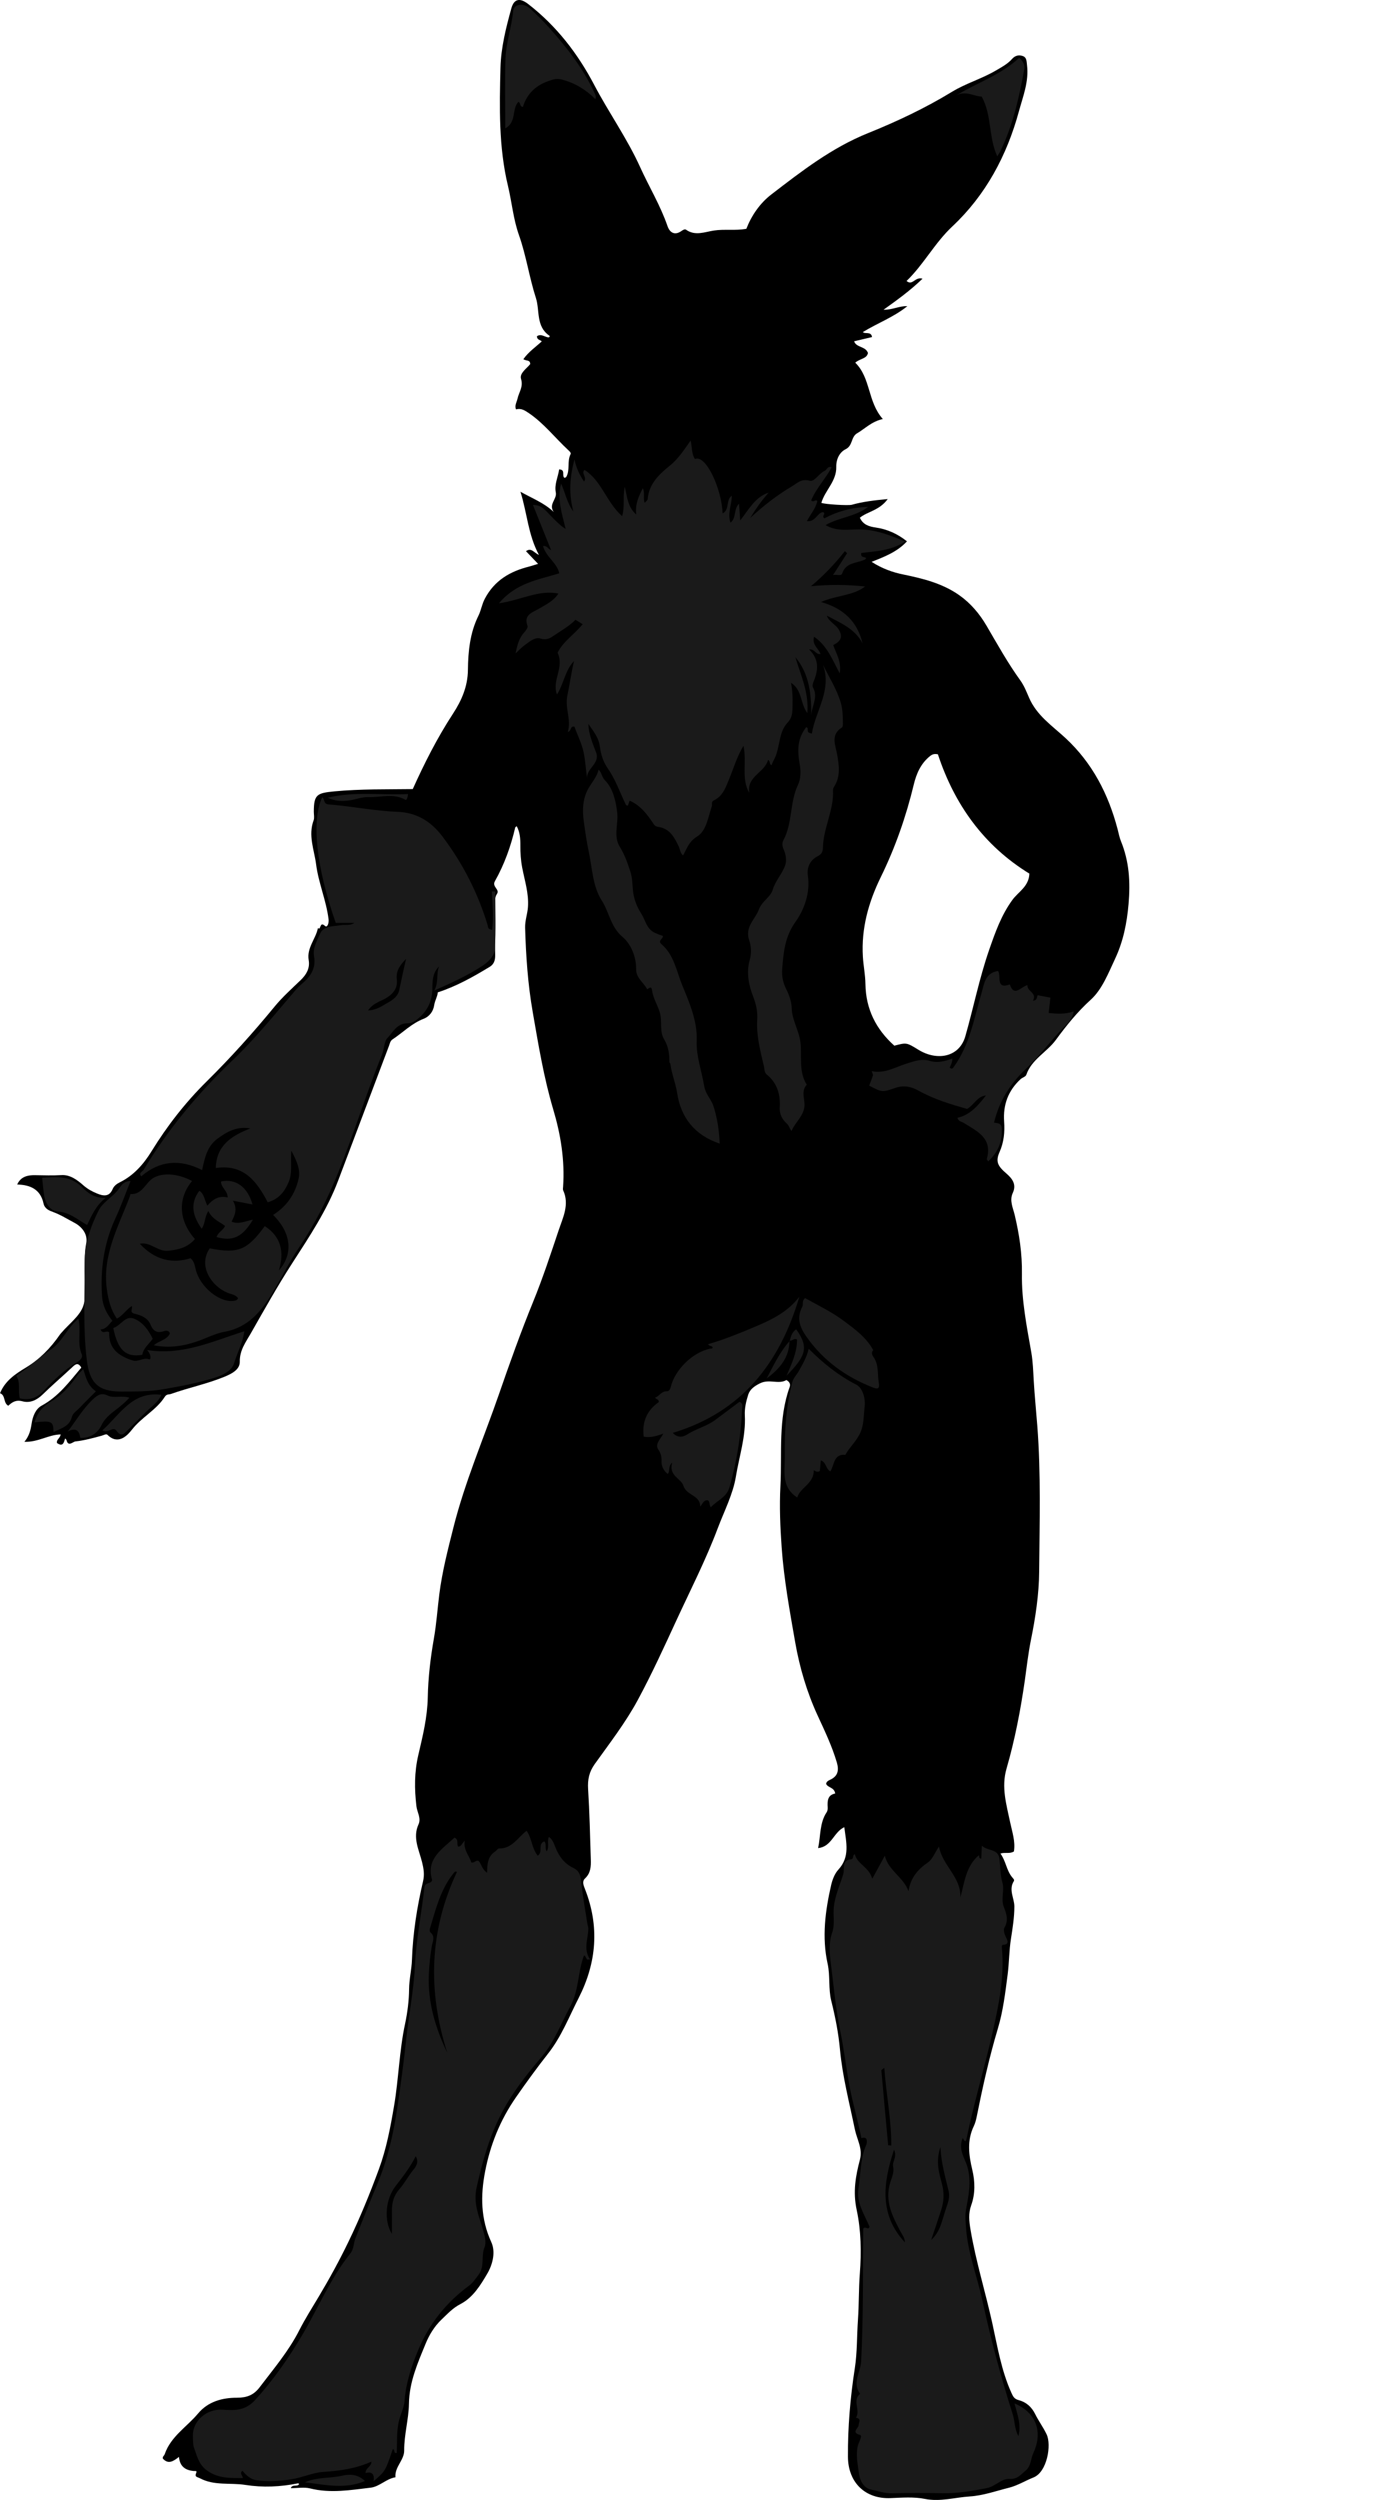 <?xml version="1.0" encoding="utf-8"?>
<!-- Generator: Adobe Illustrator 24.1.3, SVG Export Plug-In . SVG Version: 6.00 Build 0)  -->
<svg version="1.1" id="Layer_1" xmlns="http://www.w3.org/2000/svg" xmlns:xlink="http://www.w3.org/1999/xlink" x="0px" y="0px"
	 viewBox="0 0 555.12 991.63" enable-background="new 0 0 555.12 991.63" xml:space="preserve">
<g>
	<path d="M32.26,542.49c-1.4-2.43-2.54-1.15-3.87,0.09c-3.79,3.55-7.74,6.92-11.45,10.55c-2.32,2.27-5.02,3.53-8.03,2.72
		c-2.53-0.69-4.06,0.3-5.62,1.76c-2.07-1.1-0.98-4.15-3.28-4.96c1.99-4.89,5.95-7.58,10.35-10.23c5.37-3.23,9.79-7.78,13.39-13.01
		c0.19-0.27,0.42-0.51,0.64-0.77c3-3.53,7.32-6.62,8.67-10.69c1.54-4.67,0.33-10.21,0.51-15.37c0.11-3.09-0.02-6.14,0.63-9.31
		c0.71-3.45-1.4-6.54-4.82-8.32c-2.73-1.42-5.32-3.09-8.25-4.16c-1.59-0.58-3.4-1.27-3.87-3.44c-1.18-5.49-5.13-7.38-10.43-7.49
		c1.43-3.31,4.47-3.75,7.03-3.71c3.53,0.06,7.02,0.18,10.57-0.03c3.37-0.2,6.21,1.9,8.64,4.05c1.66,1.46,3.5,2.47,5.45,3.26
		c2.36,0.96,4.81,1.49,6.18-1.77c0.5-1.2,1.58-2.05,2.83-2.67c5.53-2.71,9.48-7.25,12.58-12.29c6.24-10.13,13.45-19.39,21.92-27.76
		c9.52-9.4,18.45-19.34,26.95-29.69c3.1-3.78,6.81-7.08,10.34-10.49c2.29-2.2,3.71-4.71,3.17-7.91c-0.83-4.88,2.81-8.4,3.67-12.74
		c1.23,1.21,0.6-2.87,2.75-0.85c1.04,0.98,1.64-1.27,1.47-2.6c-0.92-7.45-4-14.4-4.96-21.85c-0.75-5.77-3.21-11.42-0.98-17.4
		c0.38-1.03,0.07-2.31,0.08-3.48c0.03-6.74,1.21-7.36,8.14-8.02c10.42-0.99,20.84-0.76,31.12-0.91
		c4.73-10.48,9.79-20.45,15.95-29.88c3.37-5.16,5.87-10.73,5.94-17.39c0.08-7.29,0.8-14.69,4.16-21.47
		c1.07-2.16,1.38-4.56,2.56-6.79c3.85-7.28,10.03-10.85,17.64-12.75c0.96-0.24,2.05-0.63,3.48-1.05c-1.78-1.87-3.26-3.41-4.8-5.03
		c2.08-1.52,3,0.46,5.15,1.51c-4.34-8.08-4.66-16.55-7.35-25.1c4.72,2.67,9.36,4.39,13.23,8.05c-2.24-3.03,1.34-5.07,0.8-7.77
		c-0.64-3.17,0.9-6.08,1.33-9.14c2.69,0.07,0.91,2.58,2.13,3.37c0.22-0.11,0.59-0.18,0.7-0.38c1.58-2.79,0.24-6.15,1.7-9.01
		c0.28-0.56-0.43-1.18-0.93-1.64c-5.22-4.84-9.61-10.56-15.57-14.62c-1.59-1.08-3.13-2.1-5.16-1.52c-0.61-1.58,0.3-2.85,0.61-4.27
		c0.56-2.54,2.37-4.65,1.4-7.81c-0.69-2.25,2.23-4.12,3.64-5.88c-0.04-1.8-1.48-1.15-2.73-1.93c1.99-2.88,4.83-4.79,7.31-7.08
		c-0.52-0.6-1.88-0.54-1.93-2.02c1.61-1.17,3.16,0.31,4.6,0.45c0.54-0.17,0.64-0.5,0.26-0.76c-5.29-3.68-3.65-9.89-5.25-14.87
		c-2.64-8.2-3.86-16.87-6.73-24.97c-2.27-6.41-2.8-13.03-4.36-19.51c-3.7-15.42-3.38-31.17-2.97-46.86c0.2-8,2.18-15.85,4.31-23.56
		c1.06-3.84,3.4-4.26,6.67-1.73c11.23,8.69,19.68,19.63,26.25,32.15c5.77,10.99,13.03,21.17,18.15,32.48
		c3.55,7.85,8.07,15.25,10.89,23.45c0.86,2.51,2.79,3.92,5.54,1.96c0.58-0.41,1.34-0.86,1.81-0.52c3.64,2.62,7.54,0.86,11.12,0.33
		c4.16-0.62,8.29,0.11,12.81-0.66c2.03-5.23,5.36-10.13,9.91-13.63c12.01-9.24,23.97-18.52,38.31-24.31
		c11.49-4.63,22.76-9.94,33.4-16.43c5.42-3.31,11.62-5.09,17.14-8.29c2.42-1.41,4.87-2.68,6.73-4.78c1.15-1.3,2.57-1.61,4.06-1.16
		c1.76,0.53,1.64,2.14,1.83,3.67c0.8,6.44-1.59,12.35-3.21,18.29c-4.76,17.5-13.15,33.23-26.41,45.66
		c-7.04,6.6-11.38,15.12-18.18,21.66c2.42,2.03,3.3-1.81,6.34-0.91c-4.94,4.76-9.99,8.39-15.48,12.32c3.56,0.08,6.3-1.58,9.45-1.42
		c-5.37,4.35-11.84,6.71-17.65,10.27c0.85,0.94,3.28-0.43,3.65,1.98c-2.29,0.54-4.63,1.09-7.12,1.68c0.9,2.6,4.5,1.87,5.5,4.63
		c-0.45,2.35-3.19,2.19-5.05,3.85c6.2,6.04,4.85,15.5,10.95,22.36c-4.5,0.99-7.05,3.82-10.22,5.66c-2.48,1.44-1.64,4.9-4.55,6.32
		c-2.43,1.19-3.79,4.01-3.71,7.01c0.15,5.67-4.48,9.29-5.92,14.26c1.45,0.59,10.72,1.15,12.13,0.75c4.33-1.23,8.74-1.74,14.21-2.26
		c-3.33,4.57-8.01,4.91-11.06,7.41c1.28,2.73,3.45,3.48,6.45,3.91c4.27,0.62,8.4,2.39,12.24,5.45c-3.83,4.15-8.63,6-14.03,8.14
		c4.25,2.73,8.44,4.17,12.55,5.01c7.9,1.61,15.59,3.54,22.25,8.23c4.49,3.16,8.05,7.38,10.8,12.09c4.29,7.32,8.4,14.75,13.37,21.63
		c1.54,2.13,2.53,4.66,3.49,6.89c3.05,7.08,9.11,11.1,14.36,15.94c10.77,9.94,17.13,22.32,20.8,36.28c0.41,1.57,0.7,3.2,1.31,4.7
		c3.29,8.06,3.79,16.19,3.03,24.94c-0.67,7.69-2.11,14.83-5.33,21.71c-2.7,5.76-5.16,12.18-9.66,16.26
		c-5.32,4.83-9.75,10.33-13.82,15.9c-3.63,4.96-9.68,7.75-11.77,13.91c-0.25,0.74-1.57,1.07-2.28,1.72
		c-4.9,4.54-6.98,10.15-6.51,16.82c0.29,4.12-0.07,8.12-1.81,12.06c-1.69,3.82-0.72,5.58,2.69,8.52c2.29,1.98,4.15,4.3,2.55,7.73
		c-1.4,2.99,0.09,5.9,0.75,8.69c1.84,7.71,3,15.44,2.88,23.39c-0.16,10.56,1.92,20.88,3.73,31.21c0.65,3.73,0.74,7.58,0.96,11.28
		c0.35,5.93,0.96,11.86,1.41,17.77c1.48,19.26,0.89,38.54,0.74,57.8c-0.07,9.14-1.47,18.31-3.29,27.3
		c-1.07,5.3-1.65,10.66-2.41,15.98c-1.7,11.81-3.94,23.49-7.25,34.92c-2.14,7.39-0.04,14.23,1.43,21.28
		c0.79,3.78,2.15,7.57,1.5,11.58c-1.63,1.05-3.38,0.24-5.35,0.83c2.12,2.87,2.36,6.5,4.54,9.28c0.41,0.52,1.16,1.09,0.77,1.69
		c-2.16,3.43,0.23,6.72,0.22,10.07c-0.01,4.3-0.7,8.63-1.35,12.75c-0.75,4.71-0.7,9.46-1.31,14.15c-0.94,7.22-1.8,14.51-3.86,21.38
		c-3.46,11.57-6.07,23.29-8.43,35.09c-0.26,1.32-0.61,2.61-1.15,3.72c-2.74,5.71-1.99,11.47-0.61,17.28
		c1.13,4.74,1.23,9.5-0.42,14.12c-1.16,3.25-0.83,6.29-0.27,9.64c2.1,12.55,5.91,24.7,8.64,37.11c2.04,9.28,3.6,18.84,7.6,27.68
		c0.68,1.52,1.17,2.4,2.87,2.85c2.97,0.78,5.13,2.68,6.54,5.53c1.36,2.75,3.22,5.26,4.54,8.03c2.01,4.19,0.23,14.95-5.19,17.11
		c-3.27,1.31-6.36,3.23-9.74,4.08c-5.15,1.29-10.22,3.12-15.58,3.46c-5.93,0.38-11.67,2.2-17.82,0.97
		c-4.36-0.87-9.02-0.5-13.53-0.31c-10.04,0.43-16.92-6.11-16.97-16.44c-0.06-11.77,0.92-23.41,2.73-35.08
		c0.97-6.26,0.8-12.83,1.25-19.26c0.43-6.09,0.27-12.19,0.74-18.32c0.65-8.35,0.49-17.17-1.24-25.17
		c-1.58-7.29-0.42-13.48,1.28-20.01c1.15-4.42-1.21-8.05-2.01-11.97c-2.16-10.53-4.91-20.91-5.91-31.7
		c-0.59-6.45-1.85-12.9-3.44-19.25c-1.21-4.82-0.39-9.88-1.46-14.75c-2.32-10.54-0.95-20.99,1.41-31.28
		c0.45-1.96,1.37-4.47,2.86-6.08c4.67-5.06,3.11-10.73,2.35-16.83c-4.25,1.95-4.97,7.74-10.4,8.31c1.08-5.01,0.55-9.98,3.41-14.25
		c0.34-0.5,0.43-1.28,0.39-1.91c-0.18-2.6,0.03-4.97,2.99-5.49c-0.4-2.58-2.88-2.21-3.61-3.84c0.13-0.87,0.8-1.27,1.54-1.6
		c3.2-1.42,3.62-3.83,2.7-6.94c-1.89-6.4-4.75-12.39-7.54-18.43c-4.32-9.35-7.22-19.19-8.99-29.31
		c-2.16-12.41-4.44-24.77-5.34-37.42c-0.59-8.19-0.92-16.38-0.5-24.46c0.67-13.12-0.94-26.52,3.68-39.29
		c0.35-0.97,0.06-1.99-1.31-2.73c-3.09,1.83-6.78-0.54-10.45,1.29c-2.31,1.15-4.01,2.39-4.7,4.52c-0.84,2.62-1.48,5.48-1.34,8.19
		c0.45,8.35-2.24,16.28-3.55,24.3c-1.13,6.94-4.65,13.74-7.22,20.55c-4.71,12.5-10.8,24.4-16.39,36.5
		c-4.9,10.62-9.78,21.31-15.33,31.59c-4.82,8.94-11.14,17.09-17.07,25.39c-2.24,3.13-2.86,6.19-2.63,9.94
		c0.58,9.27,0.78,18.56,1.08,27.85c0.09,2.76-0.01,5.43-2.29,7.57c-1.25,1.17-0.65,2.63-0.07,4.11c5.86,14.86,4.71,29.3-2.53,43.45
		c-3.78,7.4-6.8,15.22-11.98,21.81c-4.47,5.69-8.71,11.51-12.84,17.46c-6.27,9.04-10.2,18.84-12.25,29.49
		c-1.83,9.52-1.75,18.76,2.47,27.95c1.75,3.8,0.62,8.72-1.59,12.49c-2.73,4.65-5.71,9.52-10.64,12.07c-3.1,1.6-5.11,3.87-7.5,6.13
		c-2.95,2.8-4.96,6.27-6.3,9.53c-3.12,7.6-6.52,15.2-6.65,23.88c-0.09,6.17-1.94,12.29-1.89,18.59c0.03,3.79-3.86,6.53-3.46,10.58
		c-3.62,0.58-6.35,3.71-9.79,4.12c-7.98,0.95-16,2.34-24.1,0.3c-2.35-0.59-4.97-0.09-7.65-0.09c0.68-1.81,2.72-0.3,3.33-1.72
		c-0.17-0.08-0.34-0.22-0.48-0.2c-6.92,1.41-14,1.71-20.86,0.63c-6-0.94-12.34,0.39-18.06-2.65c-1.12-0.59-2.19-0.43-1.43-2.18
		c0.41-0.94-0.49-0.62-1.13-0.69c-3.08-0.33-5.39-1.68-5.74-5.6c-2.2,1.74-4.27,3.12-6.42,0.63c-0.13-0.74,0.58-1.14,0.77-1.71
		c2.41-7.04,8.79-10.81,13.25-16.15c3.96-4.74,9.63-6.25,15.38-6.24c4.01,0,6.69-1.04,9.08-4.2c5.53-7.3,11.43-14.21,15.67-22.53
		c2.27-4.46,5.09-8.94,7.71-13.32c4.24-7.09,8.25-14.42,11.86-21.9c4.52-9.35,8.46-18.97,12.05-28.74c3-8.16,4.58-16.64,6.02-25.14
		c1.83-10.79,2.05-21.77,4.37-32.56c0.93-4.34,1.54-9.1,1.58-13.68c0.03-3.96,1.01-7.75,1.14-11.67c0.36-10.51,2-20.86,4.39-31.07
		c0.64-2.75,0.26-5.02-0.38-7.63c-1.21-4.88-3.83-9.7-1.4-15.02c1.1-2.41-0.56-4.79-0.84-7.17c-0.81-6.9-0.86-13.41,0.77-20.4
		c1.72-7.38,3.58-14.86,3.73-22.75c0.15-7.76,1.07-15.65,2.44-23.44c1.02-5.77,1.4-11.7,2.15-17.56c1.14-8.94,3.37-17.59,5.56-26.28
		c4.57-18.19,12.01-35.4,18.12-53.06c4.25-12.3,8.64-24.57,13.55-36.62c3.81-9.35,6.97-18.94,10.16-28.47
		c1.61-4.81,4.32-10.12,1.76-15.68c-0.19-0.41-0.07-0.99-0.04-1.49c0.7-10.46-0.9-20.51-3.9-30.6c-3.76-12.63-5.9-25.7-8.16-38.71
		c-1.93-11.06-2.69-22.19-3.01-33.39c-0.08-2.89,0.94-5.5,1.13-8.3c0.36-5.37-1.31-10.43-2.29-15.54c-0.57-2.98-0.74-5.88-0.72-8.82
		c0.02-2.68-0.17-5.25-1.46-7.64c-0.18,0.17-0.54,0.33-0.6,0.57c-1.74,7.45-4.3,14.61-8.06,21.27c-1.24,2.2,2.01,3.24,0.86,4.96
		c-1.16,1.73-0.74,3.53-0.76,5.3c-0.07,6.33-0.11,12.67,0.02,19c0.04,2.03-0.46,3.66-2.15,4.68c-6.55,3.98-13.21,7.73-20.63,10.14
		c-0.11,1.68-1.13,3.2-1.41,5.03c-0.37,2.43-1.73,4.5-4.35,5.52c-4.64,1.8-8.12,5.43-12.21,8.12c-0.89,0.59-1.02,1.56-1.37,2.51
		c-6.7,17.82-13.46,35.61-20.16,53.42c-4.42,11.77-11.45,22.29-18.27,32.86c-5.83,9.04-11.09,18.45-16.42,27.81
		c-1.98,3.48-4.45,6.67-4.37,11.25c0.05,3.05-3.04,4.7-5.95,5.91c-6.94,2.87-14.3,4.36-21.35,6.87c-0.86,0.3-1.73-0.02-2.45,1.12
		c-3.35,5.26-9.17,8.07-13.03,13.03c-1.73,2.22-5.45,6.32-9.75,2.04c-0.47-0.47-1.52,0.18-2.31,0.39
		c-3.45,0.93-6.93,1.89-10.47,2.27c-0.85,0.09-2.81,2.25-3.45-0.55c-0.06-0.25-0.38-0.44-0.57-0.66c-0.14,0.47-0.23,0.96-0.42,1.41
		c-0.69,1.61-1.72,1.1-2.77,0.43c-0.36-1.41,1.27-1.88,1.44-3.43c-4.82,0.1-9.02,3.15-14.38,2.93c1.9-2.3,2.49-4.68,2.87-7.26
		c0.41-2.75,1.51-5.74,3.98-7.09C23.27,553.94,27.57,548.03,32.26,542.49z M354.87,414.79c4.9-1.3,4.87-1.25,9.6,1.64
		c7.25,4.45,16.17,3.08,18.59-5.43c3.25-11.41,5.56-23.07,9.46-34.29c2.39-6.87,4.78-13.69,9.2-19.75c2.33-3.2,6.57-5.31,6.73-10.43
		c-18.05-11.07-29.73-27.4-36.29-47.32c-1.36-0.28-2.18-0.04-3.07,0.66c-3.7,2.92-5.47,7.02-6.5,11.32
		c-3.06,12.69-7.32,24.92-13.06,36.65c-4.88,9.97-7.82,20.37-7.14,31.67c0.22,3.63,0.96,7.2,1.01,10.79
		C343.55,400.29,347.6,408.28,354.87,414.79z"/>
	<path fill="#1A1A1A" d="M171.48,745.77c-2.57-8.37,3.87-12.21,8.87-16.86c1.88,0.88,0.65,2.6,1.47,3.6
		c1.15-0.05,1.44-1.14,2.6-2.42c-0.64,3.78,1.82,5.93,2.57,8.66c1.19,0.42,1.81-1.05,2.89-0.61c1.23,1.26,1.3,3.34,3.4,4.71
		c0.05-3.44,0.24-6.52,3.18-8.4c0.55-0.35,1.02-1.22,1.51-1.21c5.21,0.11,7.49-4.38,10.98-7.03c2.15,3,2,6.9,4.42,9.87
		c2.26-1.44-0.15-4.6,2.61-5.68c1,0.99,0.09,2.68,0.96,3.97c1.18-1.93-0.03-3.97,0.89-5.73c1.45,1.03,1.97,2.68,2.54,4.11
		c1.45,3.63,3.57,6.52,7.17,8.22c2.17,1.02,2.8,2.74,3.04,5.15c0.57,5.69,1.63,11.34,2.5,17.01c0.1,0.64,0.38,1.28,0.37,1.92
		c-0.07,4.06-2.11,8.05,0.69,12.22c-0.4,0.01-0.8,0.01-1.21,0.02c-0.28-0.51-0.57-1.02-0.85-1.53c-0.4-0.14-0.43,0.09-0.57,0.5
		c-2.26,6.4-1.81,13.36-5.25,19.67c-3.65,6.71-6.3,14.03-11.3,19.91c-5.85,6.88-11.44,13.93-15.67,21.89
		c-4.98,9.39-7.83,19.46-10.15,29.89c-1.46,6.58,0.97,11.42,2.54,16.96c0.62,2.18,1.39,4.93,0.6,6.77
		c-1.53,3.56,0.25,7.58-2.49,11.12c-1.09,1.41-2.18,3.08-3.57,4.1c-9.1,6.68-15.95,15.21-20.25,25.55
		c-2.67,6.42-4.92,13.12-5.44,20.17c-0.2,2.69-1.42,5.02-2.1,7.52c-1.18,4.37-0.78,8.81-1.01,13.19c-1.45,0.3-0.53-1.53-1.58-1.47
		c-2.91,8.67-2.91,8.67-7.62,12.72c0.46-2.79-0.6-3.98-3.16-3.27c-0.05-2.1,2.35-2.47,2.31-4.52c-6.1,2.74-12.46,3.64-19.01,4.06
		c-4.29,0.27-8.32,2.26-12.67,2.92c-4.68,0.7-9.29,1.07-13.94,0.38c-2.32-0.34-4.1-1.96-5.55-3.76c-1.35,1.17,0.19,1.86,0.15,2.91
		c-4.92-0.03-9.65,0.24-14.16-2.96c-3.46-2.45-4.08-6.07-5.3-9.36c-0.31-0.83-0.33-2.92-0.36-4.43c-0.12-6.01,5.56-10.8,11.82-10.38
		c4.65,0.31,8.93,0.52,12.89-3.84c7.23-7.96,13.25-16.56,18.69-25.79c6.37-10.81,11.2-22.54,19.14-32.43
		c1.36-1.7,1.2-4.03,1.99-5.99c2.85-7.09,5.59-14.23,8.57-21.27c4.09-9.67,6.4-19.74,7.97-30.11c1.39-9.22,2.61-18.48,3.6-27.71
		c1.06-9.78,3-19.44,3.47-29.33c0.48-10.26,2.62-20.43,3.72-30.68C168.67,746.39,170.97,747.54,171.48,745.77z M177.48,814.27
		c-7.83-24.45-7.15-48.41,3.83-71.72c-0.7-0.43-1.01,0.1-1.24,0.38c-5.28,6.48-7.16,14.42-9.5,22.16c-0.13,0.43-0.07,1.19,0.21,1.41
		c2.02,1.61,0.88,3.66,0.58,5.38c-0.65,3.75-1.03,7.44-1.2,11.29C169.71,794.26,172.73,804.35,177.48,814.27z M164.96,855.3
		c-2.19,4.36-5.05,8.06-7.95,11.79c-4.21,5.42-4.69,13.88-1.5,19.05c0-3.26,0.01-6.24,0-9.22c-0.02-3.19,0.73-6,2.95-8.53
		c2.13-2.44,3.63-5.39,5.73-7.91C165.22,859.22,166.25,857.46,164.96,855.3z"/>
	<path fill="#1A1A1A" d="M388.41,735.9c0.3,0.19-0.24,1.2,0.94,1.41c0.08-1.6,0.16-3.17,0.26-5.19c2.28,2.25,6.48,1.07,6.97,5.21
		c0.36,3.1,0.27,6.34,1.14,9.29c0.98,3.31-0.7,6.55,0.62,9.88c0.96,2.43,1.94,5.21,0.26,8.06c-0.56,0.95-0.1,2.49,0.52,3.8
		c0.33,0.69,1.87,3.01-1.12,3.08c-0.51,0.01-0.51,0.72-0.46,1.17c1.11,11.63-1.24,22.81-3.81,34.08
		c-3.18,13.95-7.35,27.64-10.2,41.66c-0.49,2.43-1.43-0.48-1.57-0.22c-1.85,4.6,0.95,8.02,1.9,11.38
		c1.72,6.06,0.39,11.57-0.58,17.19c-0.4,2.35-0.12,4.35,0.01,6.61c0.62,10.06,4.37,19.37,6.48,29.06
		c3.31,15.25,7.31,30.35,12.06,45.24c0.89,2.78,0.66,5.81,2.28,8.73c1.18-4.65-0.45-8.72-1.59-12.99
		c8.63,3.58,11.41,11.31,7.52,19.65c-1.08,2.32-0.85,5.21-3.11,7.03c-1.91,1.54-3.15,3.49-6.49,3.28c-3-0.19-5.62,3.02-8.9,3.65
		c-5.81,1.12-11.6,2.14-17.57,2.02c-6.66-0.13-13.33-0.17-19.99,0.03c-2.89,0.09-5.5-0.9-8.21-1.44c-3.18-0.64-4.56-3.7-4.89-6.2
		c-0.47-3.58-1.37-7.24-0.54-11.03c0.33-1.54,2.05-4.17,0.91-4.48c-3.66-0.99-0.59-2.74-0.56-3.78c0.03-1.34,1.28-2.64-1.07-3.05
		c2.03-2.91-1.64-6.81,1.67-9.5c-3.28-4.33,0.2-8.6,0.41-12.83c0.9-17.6,0.67-35.2,0.81-52.56c0.71-1.44,2.08,0.8,2.51-0.88
		c-2-4.81-5.3-9.61-4.39-15.13c0.96-5.79,0.63-11.87,3.13-17.42c0.11-0.25,0.97-3.57-1.97-2.58c-1.36-6.93-3.43-13.77-4.74-20.81
		c-1.31-7.06-2.11-14.21-3.56-21.24c-1.86-8.98-2.67-18.12-3.81-27.19c-0.5-4.02-0.9-8.26,0.53-12.32c1.14-3.22,0.3-6.67,0.64-9.99
		c0.49-4.78,2.44-8.82,3.75-13.18c0.63-2.1-0.75-5.44,2.9-5.84c1.64-0.18,0.49-1.68,1.71-2.05c0.93,4,5.5,4.88,6.91,9.72
		c2-3.68,3.37-6.19,4.97-9.12c1.5,6,7.41,8.46,9.41,14.09c0.75-5.35,3.75-8.71,7.68-11.43c1.94-1.34,2.59-3.65,4.4-6.3
		c1.44,7.69,8.8,12.02,8.49,20.19C382.74,746.63,383.24,740.28,388.41,735.9z M369.5,888.5c3.85-3.45,4.37-8.28,5.94-12.65
		c0.77-2.14,1.51-4.41,0.97-6.75c-1.25-5.39-2.9-10.69-3.26-17.42c-1.92,5.73-0.56,10.21,0.58,14.45c1.01,3.73,0.84,7.09-0.29,10.57
		C372.16,880.65,370.81,884.57,369.5,888.5z M359.05,889.46c0-1.78-1.05-2.98-1.79-4.38c-3.2-6.05-6.32-12.08-3.98-19.45
		c0.6-1.88,1.59-4.11,1.12-6.18c-0.47-2.06,1.69-3.72,0.36-6.75C350.21,866.38,349,878.63,359.05,889.46z M352.42,850.93
		c0.41,0.04,0.83,0.09,1.24,0.13c0.06-10.32-2.07-20.49-2.77-30.84c-0.47,0.42-1.18,0.78-1.16,1.08
		C350.59,831.18,351.51,841.05,352.42,850.93z"/>
	<path fill="#1A1A1A" d="M221.25,258.93c2-4.25,6.47-7.13,9.96-11.33c-0.87-0.53-1.73-1.05-2.86-1.75
		c-2.41,2.45-5.39,4.13-8.22,6.04c-1.73,1.16-3.09,2.21-5.69,1.39c-2.2-0.7-4.53,1.38-6.5,2.83c-1.06,0.78-1.96,1.78-3.37,3.09
		c0.7-3.41,1.39-6.14,3.48-8.38c0.64-0.69,1.5-1.95,1.27-2.56c-1.73-4.46,2.2-5.42,4.49-6.78c2.92-1.73,5.95-3.14,7.75-6.04
		c-7.75-1.57-14.85,2.61-23.59,3.88c6.81-8.13,15.6-9.34,23.93-11.9c-0.77-4.07-5.28-6.47-6.44-10.87c1.69-0.13,1.92,1.19,3.21,1.68
		c-2.36-5.87-4.72-11.74-7.19-17.91c3.48-0.13,5.07,2.31,6.95,4.17c1.83,1.81,3.52,3.76,6.02,5.33c-1.46-6.09-3.49-11.88-1.81-18
		c1.68,3.71,2.38,7.74,4.88,11.11c-1.83-6.75-1.54-13.39,0.42-20.68c0.77,3.48,2.01,6.11,3.81,8.77c1.34-1.77-1.31-3.23,0.17-4.63
		c6.77,4.25,8.68,12.79,14.94,18.36c1.17-4.2,0.16-7.58,1.04-11.62c1.04,4.13,1.12,7.96,4.58,10.97c-0.54-4.14,0.94-7.2,2.59-10.44
		c0.94,1.92-0.02,3.93,0.74,5.8c0.44-0.53,1.16-1,1.2-1.52c0.46-6.04,4.64-9.88,8.76-13.21c3.29-2.66,5.44-5.96,8.28-10
		c0.61,2.97,0.39,5.4,1.71,7.36c4.26-1.96,10.58,11.65,10.98,21.56c2.91-1.54,1.15-5.24,3.64-7.03c-0.02,3.67-1.81,7.11-0.53,10.7
		c2.47-1.91,1.14-5.37,3.4-7.51c0.14,1.89,0.27,3.75,0.47,6.64c3.53-4.55,5.96-9.3,11.3-11.05c-2.79,3.1-5.15,6.49-7.36,10.08
		c5.16-4.76,10.6-9.04,16.56-12.56c2.02-1.19,3.73-3.16,6.99-2.24c2.05,0.58,3.66-2.87,5.93-3.85c0.96-0.41,1.22-2.13,2.88-1.47
		c-2.47,4.6-6.21,8.42-8.15,13.13c1.01,1.02,1.63-0.58,2.44,0.25c-0.57,2.86-2.57,5.06-4.14,7.98c3.44,0.38,3.98-3.18,6.34-3.59
		c1.55,0.56-0.79,1.66,0.64,2.47c5.02-2.7,10.6-4.33,17.37-4.53c-5.44,4.01-11.65,4.15-16.94,7.22c4.56,2.68,9.18,1.65,13.63,1.71
		c6.17,0.09,11.71,2.18,17.96,4.83c-5.8,3.75-11.81,3.79-17.43,4.53c-0.33,2.12,1.41,1.3,1.95,2.05c-0.16,0.18-0.29,0.45-0.49,0.55
		c-3.18,1.51-7.48,1.01-9.01,5.48c-0.42,1.24-2.08,0.33-3.64,0.66c2.05-3.18,3.81-5.92,5.57-8.66c-0.29-0.27-0.59-0.54-0.88-0.81
		c-4.01,5.07-8.41,9.71-13.44,13.9c7.22-0.71,14.33-0.65,21.5,0.11c-4.92,3.74-11.18,3.42-17.53,6.15
		c9.08,2.58,14.48,7.9,16.49,16.42c-3.07-5.91-8.86-8.13-14.19-11.02c0.92,2.58,3.61,3.45,4.86,5.73c1.43,2.62,0.92,4.34-2.3,5.95
		c1.09,3.35,3.34,6.39,2.58,11.24c-3.01-5.56-5-10.99-10.2-14.54c-0.89,3.33,1.79,4.54,2.57,6.85c-1.89,0.36-2.29-2.09-4.52-1.81
		c4.08,3.98,3.64,8.26,1.8,12.69c-0.3,0.73-0.61,1.82-0.28,2.38c2.29,3.98-0.72,7.6-0.66,11.48c0.03-8.42-0.6-16.61-6.32-23.49
		c2.09,7.09,5.43,13.92,4.75,22.2c-2.89-3.85-1.93-9.08-6.47-12.04c0.58,3.11,0.67,5.87,0.61,8.64c-0.06,2.53,0.15,4.92-1.94,7.13
		c-3.57,3.78-2.97,9.31-4.98,13.82c-0.46,1.03-1.09,2-1.4,3.1c-1.06-0.27-0.34-1.61-1.42-2.07c-1.27,5.03-8.5,6.41-7.44,13.08
		c-3.33-5.89-0.84-12.08-2.31-18.66c-2.6,4.32-3.81,8.63-5.49,12.7c-1.42,3.43-2.51,7.1-6.14,8.86c-1.37,0.67-0.64,1.58-0.91,2.37
		c-1.47,4.3-2.12,9.72-5.83,12.01c-3.31,2.04-4.04,4.76-5.59,7.53c-1.14-0.92-1.16-2.4-1.74-3.61c-1.6-3.34-3.32-6.77-7.53-7.62
		c-0.91-0.18-1.68-0.14-2.4-1.23c-2.49-3.75-5.18-7.41-9.54-9.28c-0.17,0.5-0.42,1.22-0.69,1.98c-0.28-0.09-0.68-0.11-0.76-0.27
		c-2.32-4.8-4.08-9.98-7.08-14.29c-2.04-2.92-2.87-5.82-3.3-9.05c-0.46-3.51-2.67-6.03-4.53-8.82c0.1,4.03,1.68,7.67,3.05,11.29
		c1.74,4.58-4.16,6.42-3.52,10.6c-0.54-3.57-0.68-7.12-1.42-10.62c-0.78-3.68-2.51-6.89-3.64-10.2c-1.87-0.23-0.99,1.66-2.64,2.13
		c1.48-4.98-1.23-9.39-0.16-14.49c0.94-4.47,1.56-9.1,2.64-13.66c-3.57,3.71-4.02,8.94-6.76,13.29
		C218.86,269.95,224.04,264.7,221.25,258.93z"/>
	<path fill="#1A1A1A" d="M52.32,518.04c-2.42,1.61-3.57,3.8-5.96,5.03c-2.42-3.58-3.39-7.4-3.97-11.71
		c-1.84-13.59,4.66-24.91,9.14-36.81c0.11-0.3,0.19-0.91,0.26-0.91c4.81,0.3,5.92-4.67,9.25-6.5c3.69-2.03,9.6-1.66,15.18,1.33
		c-5.74,6.91-5.4,15.63,1.12,23.02c-2.8,3.29-6.38,4.23-10.63,4.65c-4.16,0.41-6.95-3.62-11.25-2.79
		c6.32,6.81,13.29,7.88,20.15,5.75c1.26,1.06,1.62,2.5,1.98,4.14c1.59,7.36,9.91,13.84,15.49,12.71c0.48-0.1,0.96-0.13,1.38-1
		c-0.98-1.43-2.76-1.54-4.34-2.21c-6.24-2.64-11.65-10.61-6.9-17.56c11.6,2.31,15.01,0.45,21.84-8.82
		c6.52,4.22,7.84,10.3,5.58,17.63c5.1-5.68,5.82-14.04-2.28-22.07c5.37-3.37,8.74-8.2,10.11-14.32c0.69-3.12-0.13-6.08-2.88-11.16
		c-0.38,4.72,0.53,8.73-1.06,12.48c-1.6,3.78-3.88,6.71-8.29,8c-4.23-8.08-9.36-15.26-20.61-13.61c0.19-8.93,6.26-12.81,13.69-15.7
		c-5.29-0.92-9.24,1.27-13.06,4.1c-4.04,3-5,7.49-6.07,12.42c-8.71-4.41-16.76-3.84-24.14,2.49c-1.22-1.39,0.48-1.83,0.98-2.66
		c9.73-16.19,21.71-30.48,35.38-43.52c8.95-8.53,16.72-18.22,24.79-27.6c0.76-0.88,1.58-1.73,2.47-2.48
		c3.47-2.89,5.81-6.14,4.93-11.09c-0.56-3.17,1.19-6.13,2.39-8.88c1.41-3.25,5.21-2.85,8.19-3.39c1.77-0.32,3.63,0.33,5.42-0.91
		c-2.52,0-5.04,0-7.38,0c-7.72-22.11-9.72-40.4-5.38-49.84c1.13,0.7,0.39,2.68,2.54,2.84c9.15,0.7,18.17,2.59,27.39,2.94
		c7.48,0.28,13.24,3.73,17.83,9.82c8.05,10.68,14.01,22.32,17.88,35.08c0.22,0.74-0.02,1.71,1.82,1.91
		c0.61-5.04,0.15-10.15-0.15-15.25c0.46,0.02,0.91,0.03,1.37,0.05c0,7.66,0.33,15.35-0.19,22.98c-0.17,2.45-2.32,4.79-4.83,6.44
		c-5.85,3.86-12.15,6.74-19.17,9.84c1.83-3.32,0.66-6.58,1.9-9.58c-2,2.03-2.67,4.23-2.66,8.53c0.01,4.5-1.46,8.32-4.79,11.43
		c-1.48,1.38-3.07,2.66-5.12,2.64c-4.21-0.03-5.82,3.69-8.06,5.99c-1.11,1.14-1.15,4.26-2.02,6.41
		c-6.29,15.54-11.23,31.6-17.5,47.11c-4.12,10.21-9.17,20.17-15.43,29.43c-3.8,5.63-6.82,11.79-10.32,17.63
		c-4.53,7.55-9.81,14.13-19.33,15.81c-3.47,0.61-6.73,2.34-10.1,3.55c-5.73,2.05-11.57,3.05-17.86,1.78c2-1.82,5.11-2.03,6.38-4.67
		c-0.38-1.34-1.62-1.2-2.39-0.93c-2.7,0.93-4.29-0.07-5.28-2.53c-1.12-2.79-3.87-3.8-6.23-4.36
		C51.19,520.62,52.7,519.28,52.32,518.04z M161.14,380.33c-2.18,2.3-4.1,4.58-3.69,8.09c0.37,3.18-0.96,5.38-3.87,7.27
		c-2.29,1.49-5.39,2-7.54,5.12c3.58-0.15,5.78-1.96,8.05-3.2c1.81-0.98,3.82-2.53,4.27-4.65
		C159.26,388.76,160.14,384.54,161.14,380.33z"/>
	<path fill="#1A1A1A" d="M314.09,448.61c-0.88-0.97-0.89-2.01-1.84-2.87c-1.7-1.54-3.03-3.62-2.85-6.45
		c0.32-5.02-0.98-9.65-5.11-13.02c-1.07-0.87-0.9-2.14-1.14-3.17c-1.41-6.12-3.09-12.21-2.69-18.62c0.2-3.13-0.39-6.03-1.59-9.11
		c-1.79-4.6-2.83-9.65-1.35-14.7c0.76-2.6,0.52-5.46-0.23-7.62c-1.87-5.4,2.35-8.29,3.84-12.31c1.18-3.21,4.64-4.97,5.44-7.7
		c1.1-3.77,3.84-6.4,5-9.86c0.61-1.82,0.29-4.15-0.56-6.08c-0.58-1.32-0.81-2.62-0.16-3.82c3.69-6.86,2.44-14.98,5.8-21.99
		c1.06-2.22,1.17-5.28,0.72-7.78c-1.19-6.65-0.76-10.65,2.5-15.06c0.89,0.2,0.57,0.99,0.66,1.52c0.11,0.64,0.52,0.75,1.61,1.03
		c1.44-9.12,8.04-17.18,4.42-27.3c2.53,5.16,5.55,9.81,7.1,15.2c0.76,2.65,0.74,5.18,0.8,7.8c0.02,0.64-0.01,1.64-0.39,1.87
		c-4.58,2.85-2.58,6.93-1.92,10.6c0.81,4.49,1.45,8.84-1.22,12.96c-0.26,0.39-0.41,0.94-0.39,1.41c0.35,7.86-3.85,14.92-4,22.67
		c-0.03,1.7-0.55,2.63-2.09,3.42c-3.06,1.58-4.35,4.47-3.89,7.69c1,6.85-1.42,13.45-4.86,18.27c-4.32,6.05-4.8,12.2-5.32,18.76
		c-0.22,2.81,0.23,5.36,1.67,8.16c1.01,1.97,2.04,4.9,2.09,7.22c0.1,4.93,2.89,8.97,3.46,13.62c0.7,5.66-0.82,11.64,2.53,16.91
		c-2.38,2.59-0.73,5.62-0.92,8.44C318.91,442.76,315.53,445.09,314.09,448.61z"/>
	<path fill="#1A1A1A" d="M282.04,597.88c-0.78-1.16-0.27-2.19-1.15-2.75c-1.71-0.25-2.02,1.33-3.06,2.49
		c0.07-4.63-5.42-4.26-6.68-8.34c-0.87-2.81-5.99-3.89-4.41-9.14c-1.84,1.68-0.71,3.4-1.79,4.54c-1.62-1.32-2.51-2.97-2.45-5.1
		c0.05-1.67-0.24-3.08-1.29-4.6c-1.41-2.05,0.64-3.88,2.02-6.34c-2.98,1.16-5.35,1.69-7.81,1.23c-0.73-5.74,1.18-10.33,5.94-13.68
		c0.25-1.16-1.04-1.08-1.42-1.8c1.71-0.54,2.52-2.63,4.68-2.52c0.7,0.04,1.28-0.66,1.5-1.59c1.64-6.94,8.63-13.78,15.55-15.3
		c0.41-0.09,0.92,0.1,1.14-0.45c-0.25-0.81-1.2-0.33-1.87-1.33c6.64-1.91,12.9-4.5,19.15-7.14c6.46-2.73,12.66-5.86,17.1-11.71
		c-7.77,26.41-22.95,45.83-50.24,54.03c1.93,2.01,3.87,1.82,5.9,0.52c3.44-2.2,7.53-3.14,10.84-5.58c3.27-2.41,6.51-4.86,9.74-7.28
		c1.63,0.69,1.07,2.05,1.02,3.06c-0.46,10.49-2.12,20.78-5,30.88C288.35,593.88,284.66,595.12,282.04,597.88z"/>
	<path fill="#1A1A1A" d="M394.43,445.31c1.6,0.22,2.95,0.24,3.07,2.27c0.3,5.24-1.5,9.48-5.37,13.1c-0.31-0.49-0.63-0.77-0.58-0.94
		c2.41-8.3-3.86-11.02-9.19-14.35c-0.81-0.51-2.01-0.46-2.46-1.99c5.1-1.14,8.25-4.93,11.31-8.85c-3.4,0.26-4.56,3.61-7.47,5.34
		c-6.44-1.85-13.15-3.83-19.4-7.33c-2.61-1.46-5.69-2.21-8.99-1.05c-5.4,1.89-5.46,1.73-10.47-0.88c0.51-1.33,1.07-2.65,1.48-4.01
		c0.12-0.39-0.23-0.91-0.47-1.73c5.2,1.09,9.39-1.63,13.88-3.01c3.09-0.95,5.9-2.1,9.37-1.02c2.75,0.86,5.82,0.13,8.73-0.97
		c0.08,1.57-0.63,2.61-1.04,3.62c0.65,0.49,1.06,0.48,1.42-0.01c6.55-8.9,8.27-19.61,11.29-29.85c1.02-3.46,1.29-7.67,6.47-8.5
		c1.38,1.77-1.1,7.48,4.68,5.34c1.71,5.09,4.27,1.03,6.99,0.27c-0.15,2.65,3.91,2.95,2.2,6.18c2-0.05,1.44-2.06,1.91-2.16
		c2.11,0.4,3.5,0.66,5.01,0.95c-0.18,1.63-0.41,3.7-0.68,6.09c3.18,0.31,6.48,0.6,9.93-0.64c-0.62,3.82-3.69,5.96-5.82,8.29
		c-4.35,4.76-8.27,9.9-12.97,14.35C401.1,429.6,396.56,436.46,394.43,445.31z"/>
	<path fill="#1A1A1A" d="M237.54,305.3c1.36,1.37,1.14,2.8,2.51,4.22c3.24,3.36,4.26,7.99,4.85,12.74
		c0.56,4.56-1.64,9.33,1.05,13.66c1.9,3.06,3.03,6.33,4.16,9.76c0.98,2.97,0.75,5.87,1.2,8.73c0.49,3.06,1.62,5.59,3.19,8.08
		c1.65,2.6,2.03,6,5.38,7.55c1.04,0.48,2.08,0.86,3.13,1.2c0.27,1.18-2.24,1.82-0.52,3.3c5,4.28,5.94,10.73,8.25,16.35
		c2.12,5.17,4.4,10.39,5.33,16.04c0.33,2,0.43,3.96,0.37,5.92c-0.21,6.19,1.99,11.92,2.96,17.85c0.55,3.38,2.81,5.28,3.73,8.17
		c1.52,4.77,2.22,9.5,2.44,14.77c-10.03-3.4-15.41-10.39-16.89-20.09c-0.6-3.93-2.17-7.52-2.65-11.42c-0.04-0.31-0.41-0.6-0.41-0.89
		c0.01-3.16-0.39-6.13-2.1-8.97c-1.97-3.29-0.6-7.27-1.8-10.95c-0.93-2.86-2.62-5.5-3-8.57c-0.27-2.17-1.8-0.12-1.92-0.34
		c-1.39-2.7-4.43-4.4-4.39-8.03c0.05-4.95-2.09-9.94-5.39-12.73c-4.77-4.02-5.24-9.77-8.23-14.41c-3.66-5.68-3.76-12.78-5.15-19.29
		c-0.85-3.95-1.43-8.04-1.99-12.07c-0.62-4.48-0.5-9.09,1.89-13.26C234.91,310.29,236.79,308.22,237.54,305.3z"/>
	<path fill="#1A1A1A" d="M51.8,468.48c-2.07,5.16-3.8,10.03-5.96,14.7c-4.61,9.94-6.09,20.36-5.33,31.19
		c0.25,3.57,1.75,6.58,4.08,9.55c-1.41,1.39-2.33,3.3-4.71,3.43c0.98,2.11,2.28,0.19,3.44,1.12c-0.27,6.28,3.57,9.38,9.3,11.18
		c2.34,0.73,4.16-1.32,6.57-0.45c0.78,0.28,0.86-2.01-0.87-3.7c14.12,2.28,26-3.47,38.63-7.43c-0.57,4.55-2.83,8.5-4.07,12.7
		c-0.81,2.75-4.13,4.59-7.21,5.57c-6.83,2.19-13.84,3.52-20.9,4.73c-5.6,0.96-11.18,0.9-16.79,0.91
		c-9.05,0.02-12.45-3.49-13.54-12.48c-1.57-12.91-0.78-25.84-0.85-38.75c-0.04-7.27,2.31-14.2,5.54-20.59
		c1.53-3.04,4.99-5.06,7.35-7.73C47.87,470.86,48.5,468.55,51.8,468.48z"/>
	<path fill="#1A1A1A" d="M316.35,594.02c-6.59-4.26-4.84-10.67-4.93-16.77c-0.15-9.75,0.47-19.36,2.92-28.86
		c0.51-1.98,1.8-3.02,2.63-4.55c1.47-2.71,3.15-5.36,3.91-8.84c5.7,5.73,11.75,10.59,18.86,14.23c2.78,1.43,3.7,5.88,3.36,8.61
		c-0.42,3.29-0.22,6.79-1.56,10.09c-1.44,3.54-4.34,5.94-6.11,9.16c-4.68-0.45-4.29,3.93-5.95,6.57c-1.87-1-1.55-3.63-3.79-4.37
		c-0.14,1.56-0.26,2.96-0.37,4.21c-0.87,0.52-1.46,0.26-2.43-0.3C323.05,588.52,317.44,590.05,316.35,594.02z"/>
	<path fill="#1A1A1A" d="M200.5,50.91c0-9.74-0.23-18.74,0.08-27.71c0.22-6.36,2.45-12.48,3.04-18.84c0.26-2.8,4.12-3.34,6.71-0.97
		c2.57,2.37,5.07,4.83,7.4,7.42c7.13,7.92,13.66,16.29,18.18,26.05c0.37,0.79,0.7,1.45,0.34,2.47c-3.8-3.77-8.06-6.41-13.34-7.78
		c-2.3-0.59-3.94,0.13-5.58,0.71c-4.84,1.72-8.32,5.1-9.82,10.14c-1.44-0.13-0.72-1.35-1.77-2.03
		C202.98,43.11,205.11,48.43,200.5,50.91z"/>
	<path fill="#1A1A1A" d="M346.51,535.58c-0.55,0.44-0.78,1.5,0.02,2.6c2.26,3.08,1.58,6.72,2.15,10.14
		c0.42,2.51-0.25,2.86-2.33,2.05c-10.67-4.19-19.58-10.55-26.3-20.06c-2.8-3.97-4.04-7.54-1.7-11.97c0.51-0.96-0.31-2.33,1.12-3.42
		c5.1,2.86,10.7,5.54,15.32,9.01C339.07,527.13,343.79,530.5,346.51,535.58z"/>
	<path fill="#1A1A1A" d="M395.71,62.02c-3.56-7.79-2.05-16.17-6.18-23.71c-2.85-0.01-6.27-2.52-10.15-0.43
		c8.26-5.06,17.64-8.04,25.02-14.94c1.43,1.22,2.36,2.71,2.02,4.56c-2.04,11.21-4.52,22.29-9.55,32.63
		C396.66,60.58,396.36,60.97,395.71,62.02z"/>
	<path fill="#1A1A1A" d="M7.88,554.71c-0.89-3.08,0.44-6.21-1.46-9.02c4.92-3.16,9.09-7.21,13.7-10.34
		c4.74-3.23,6.49-8.62,10.99-12.27c1.14,5-0.56,9.68,1.3,14.08c0.61,1.44-0.8,2.56-1.87,3.2c-5.01,2.98-9.12,6.99-13.04,11.21
		C14.92,554.34,11.97,555.59,7.88,554.71z"/>
	<path fill="#1A1A1A" d="M79.1,472.33c1.98,1.34,2.02,3.67,3.19,5.91c2.1-2.48,4.53-4.11,8.05-3.23c-0.02-2.76-2.74-3.99-2.63-6.35
		c5.78-1.27,10.58,2.17,12.48,9.12c-2.32-0.45-4.58-0.89-7.76-1.5c1.95,3.41,0.67,5.87-0.54,8.31c2.83,1.21,5.47-0.24,8.46-0.78
		c-4.1,6.92-8.02,8.7-14.4,6.89c0.49-1.88,2.53-2.56,3.35-4.41c-2.18-1.7-5.07-2.62-6.63-5.92c-1.57,2.52-1.21,5.13-2.66,7.02
		C76.64,482.56,75.12,477.65,79.1,472.33z"/>
	<path fill="#1A1A1A" d="M16.72,467.18c5.68-0.3,11.01-1.01,15.69,3.62c2.2,2.18,4.98,4.57,9.5,4.35
		c-3.93,3.15-5.51,6.94-7.34,10.78c-3.92-2.22-6.97-5.05-11.52-5.34c-3.02-0.19-4.94-3.01-5.49-6.16
		C17.16,472.11,17.01,469.75,16.72,467.18z"/>
	<path fill="#1A1A1A" d="M21.22,568.06c-0.04-4.3-0.63-4.58-7.54-3.86c1.1-3.75,3.18-6.33,6.75-8.39c4.1-2.36,7.39-6.03,10.09-10.03
		c0.68-1,1.52-1.69,2.51-2.69c1.1,3.29,1.7,6.53,5.02,8.81c-2.29,2.31-4.4,4.36-6.41,6.49c-1.12,1.19-2.68,2.04-3.15,3.76
		C27.49,565.88,24.2,566.58,21.22,568.06z"/>
	<path fill="#1A1A1A" d="M51.36,554.43c-1.38,1.48-2.61,2.56-4.01,3.7c-2.57,2.08-5.44,3.84-7.05,7.15
		c-1.51,3.13-4.38,5.23-8.44,5.09c-0.34-2.59-1.51-4.37-5-2.51c3.45-4.51,6.15-9.24,10.2-12.97c1.74-1.6,3.21-2.49,5.63-1.34
		C45.23,554.75,48.18,553.43,51.36,554.43z"/>
	<path fill="#1A1A1A" d="M44.94,526.79c3.13-1,4.73-5.18,8.35-3.68c3.39,1.41,5.58,4.39,7.32,7.95c-1.47,2.03-3.7,3.69-4.16,6.35
		C49.98,538.53,46.74,535.61,44.94,526.79z"/>
	<path fill="#1A1A1A" d="M64.02,553.28c-1.23,2.96-3.89,4.62-6.04,6.74c-2.41,2.38-4.78,4.81-7.2,7.17
		c-1.39,1.35-2.58,3.17-4.58,0.33c-1.37-1.94-3.21,1.24-5.6-0.13C47.65,561.11,52.37,551.79,64.02,553.28z"/>
	<path fill="#1A1A1A" d="M120.97,984.66c4.9-2.18,9.9-1.52,14.63-2.6c2.89-0.66,6.21-0.81,9.22,2.07
		C136.81,987.52,129.06,985.62,120.97,984.66z"/>
	<path fill="#1A1A1A" d="M161.89,314.97c-0.04,1.25-0.57,2.55-0.99,2.31c-4.75-2.77-9.86-0.91-14.75-1.1
		c-2.67-0.11-5.39,1.13-8.25,1.41c-2.77,0.27-5.05,0.12-7.92-1.15C140.81,313.79,151.35,315.54,161.89,314.97z"/>
	<path fill="#1A1A1A" d="M313.4,531.85c0.37-1.78,0.92-3.45,2.51-4.57c5.59,7.68,3.19,11.1-3.83,18.48
		c1.99-4.69,4.22-9.32,4.19-14.42c-1.3-0.69-1.97,0.78-3,0.37L313.4,531.85z"/>
	<path fill="#1A1A1A" d="M313.26,531.71c-0.01,6.83-3.93,11.3-9.04,15.06c2.72-5.18,5.2-10.51,9.18-14.92L313.26,531.71z"/>
</g>
</svg>

